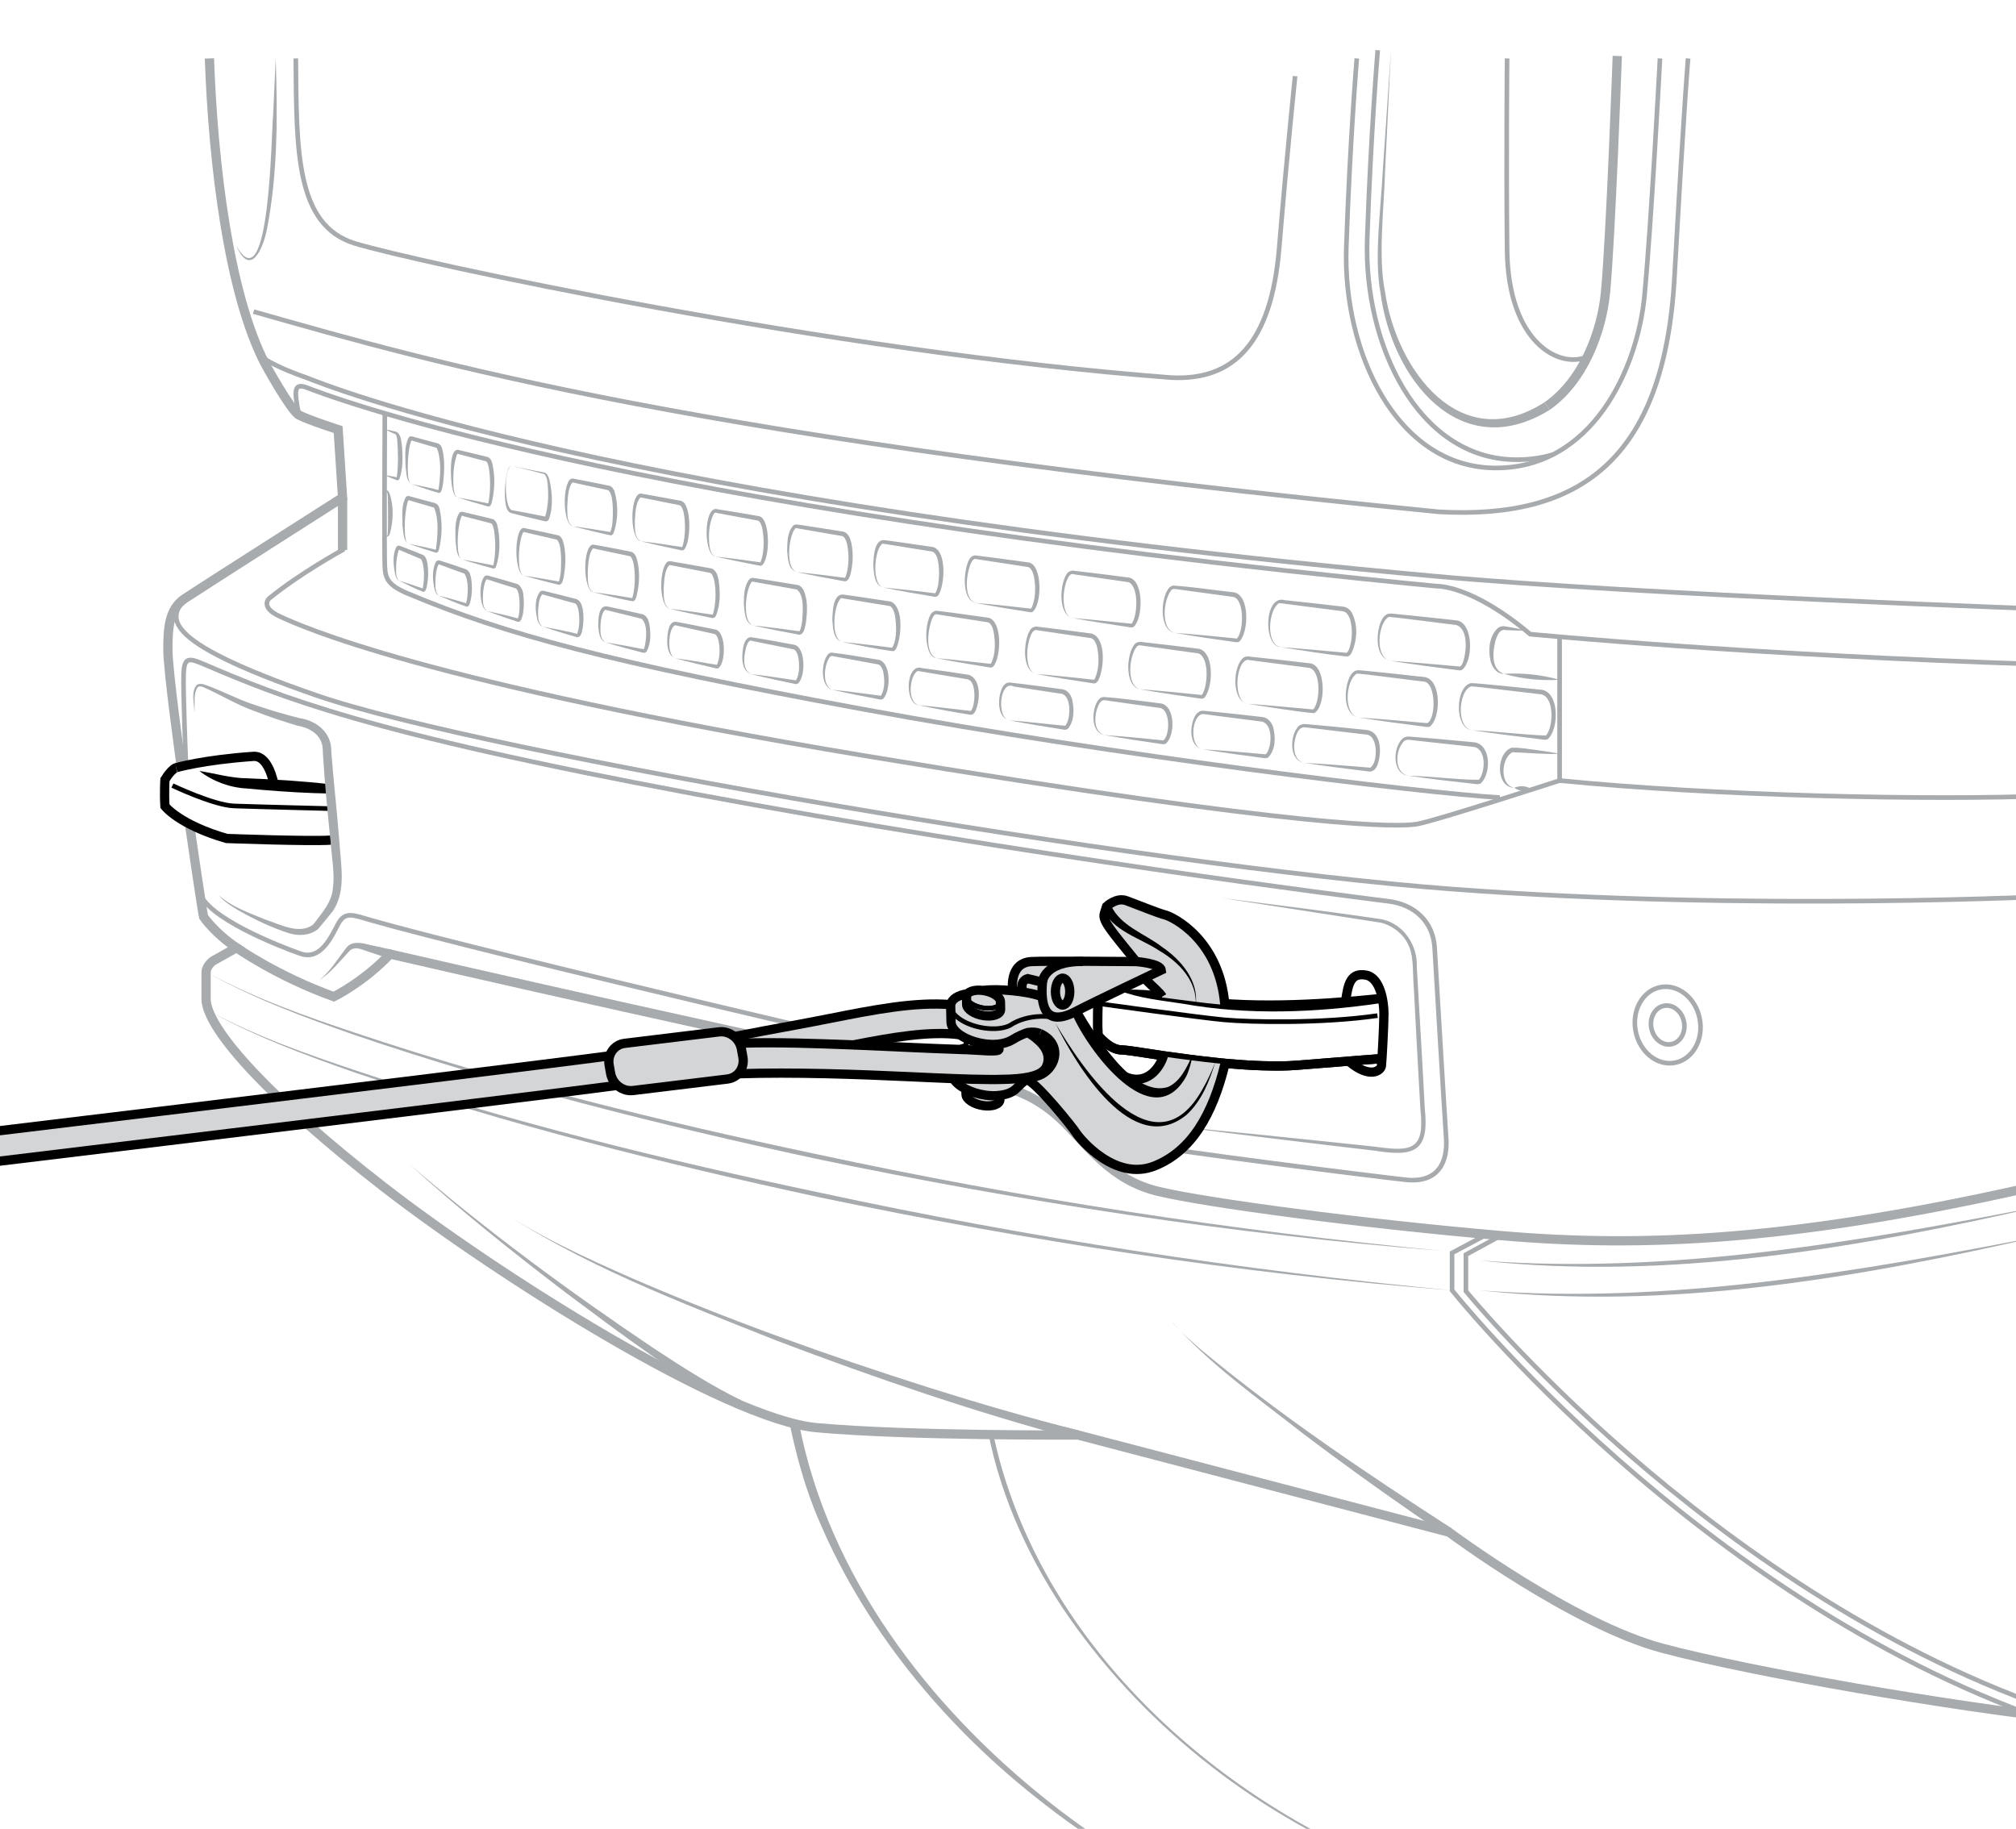 <?xml version="1.0" encoding="UTF-8"?><svg id="uuid-19368baf-7c28-48cb-82ac-ebad88586282" xmlns="http://www.w3.org/2000/svg" width="218" height="197.752" viewBox="0 0 218 197.752"><path d="m22.646,6.316c.395,11.31,2.073,25.427,6.022,33.029,0,0,2.764,5.035,3.653,5.528s4.245,1.579,4.245,1.579l.477,7.348s-15.362,9.786-17.069,10.924-1.821,3.243-1.821,5.519,1.422,12.46,1.422,12.46" style="fill:none; stroke:#a7abae; stroke-miterlimit:10;"/><path d="m20.488,89.098c.307,2.101,1.375,9.419,1.53,10.042,0,0,1.134,1.713,3.559,3.337l-2.545,1.424s-.747.534-.747,1.246v2.958c.149,3.325,7.156,10.897,19.248,20.277,12.092,9.38,36.842,25.089,46.787,25.993,9.945.904,28.253.791,28.253.791l40.119,10.51s13.335,9.945,23.054,12.544c9.719,2.599,31.417,6.329,44.075,7.685" style="fill:none; stroke:#a7abae; stroke-miterlimit:10;"/><path d="m86.389,153.851c3.157,16.451,13.961,30.599,26.894,40.863,13.121,10.472,29.304,16.544,45.858,18.865-16.611-2.16-32.894-8.092-46.164-18.47-10.785-8.313-19.845-19.246-24.94-31.958-1.157-2.962-1.98-6.021-2.633-9.132,0,0,.986-.168.986-.168h0Z" style="fill:#a7abae; stroke-width:0px;"/><path d="m107.337,154.749c4.516,21.864,22.813,38.949,42.988,47.097,6.863,2.732,14.071,4.527,21.389,5.569-7.323-1-14.546-2.755-21.435-5.453-13.776-5.376-26.032-14.773-34.553-26.892-4.239-6.065-7.449-12.927-8.882-20.238l.493-.084h0Z" style="fill:#a7abae; stroke-width:0px;"/><path d="m25.577,102.476s4.348,3.072,10.518,5.294c0,0,3.209-1.563,6.088-4.607,0,0,45.579,10.531,67.217,14.645,0,0,2.715.658,5.512,3.373,2.797,2.715,5.183,6.417,10.366,7.651s21.72,3.455,37.023,4.772,31.843.658,58.91-5.595" style="fill:none; stroke:#a7abae; stroke-miterlimit:10;"/><path d="m162.302,133.604l-3.785,2.057v3.949s25.998,32.004,62.694,45.004" style="fill:none; stroke:#a7abae; stroke-miterlimit:10; stroke-width:.5px;"/><path d="m160.539,133.604l-3.519,1.872v4.049s26.294,33.05,63.918,46.378" style="fill:none; stroke:#a7abae; stroke-miterlimit:10; stroke-width:.5px;"/><path d="m22.556,109.282c5.077,2.746,10.541,4.67,16,6.497,16.398,5.493,33.228,9.623,50.139,13.192,22.544,4.857,45.369,8.369,68.326,10.555-23.005-1.801-45.847-5.344-68.43-10.067-16.908-3.657-33.732-7.862-50.114-13.45-5.437-1.905-10.882-3.909-15.921-6.726h0Z" style="fill:#a7abae; stroke-width:0px;"/><path d="m22.556,105.239c5.04,2.725,10.463,4.635,15.881,6.447,16.276,5.452,32.981,9.551,49.766,13.093,22.376,4.822,45.032,8.307,67.817,10.478-22.834-1.786-45.507-5.303-67.921-9.99-16.782-3.631-33.481-7.804-49.742-13.351-5.396-1.891-10.8-3.88-15.802-6.677h0Z" style="fill:#a7abae; stroke-width:0px;"/><path d="m160.004,139.525c20.491,1.563,40.892-2.01,60.935-5.921-19.899,4.574-40.48,8.158-60.935,5.921h0Z" style="fill:#a7abae; stroke-width:0px;"/><path d="m160.004,136.295c20.491,1.563,40.892-2.01,60.935-5.921-19.899,4.574-40.48,8.157-60.935,5.921h0Z" style="fill:#a7abae; stroke-width:0px;"/><path d="m19.974,64.726c-1.411,1.877-3.622,4.299,14.3,10.485,17.922,6.186,90.105,18.468,122.746,20.925,32.642,2.456,65.848.728,65.848.728" style="fill:none; stroke:#a7abae; stroke-miterlimit:10; stroke-width:.5px;"/><path d="m32.321,44.874c-.503-2.596-.594-3.506.862-2.96s31.842,12.737,122.182,21.471c0,0,3.73-.182,10.098,5.186,0,0,23.433,2.274,55.749,3.275" style="fill:none; stroke:#a7abae; stroke-miterlimit:10; stroke-width:.5px;"/><path d="m222.869,65.918s-45.492-1.599-67.505-3.596c-90.39-8.202-120.726-20.925-122.182-21.471-1.744-.604-3.965-1.516-4.904-2.292" style="fill:none; stroke:#a7abae; stroke-miterlimit:10; stroke-width:.5px;"/><path d="m37.043,53.802v5.67s-4.589,2.502-7.955,5.254c0,0-1.001.933,1.183,1.933,2.183,1.001,15.284,7.096,63.502,15.102,48.218,8.006,57.588,7.668,59.499,7.337s15.375-4.698,15.375-4.698v-15.543" style="fill:none; stroke:#a7abae; stroke-miterlimit:10; stroke-width:.5px;"/><line x1="37.043" y1="53.802" x2="37.043" y2="59.472" style="fill:none; stroke:#a7abae; stroke-miterlimit:10;"/><path d="m168.647,84.4c16.467,1.638,39.939,2.183,53.221,1.638" style="fill:none; stroke:#a7abae; stroke-miterlimit:10; stroke-width:.5px;"/><path d="m20.107,82.585s-.333-7.981-.249-9.769c.083-1.788.58-1.681,2.245-.971,8.239,3.511,17.301,7.335,52.885,13.986,35.584,6.651,72.331,11.274,75.158,11.623s4.822,2.212,4.988,5.022,1.081,18.274,1.247,20.602c.166,2.328-.665,4.905-4.406,4.489s-24.985-3.076-28.58-3.824-6.172-5.903-13.322-7.399c-7.15-1.496-58.031-13.424-70.004-16.855-1.932-.563-2.771-.969-3.519.445s-1.885,3.94-4.046,3.191-10.526-4.016-10.945-6.809" style="fill:none; stroke:#a7abae; stroke-miterlimit:10; stroke-width:.5px;"/><path d="m42.05,103.645l-2.221-.744c-.689-.206-1.333-.61-1.968-.145-1.024,1.068-2.04,2.399-3.327,3.224,1.267-1.024,2.004-2.36,3.013-3.613.661-.666,1.717-.38,2.482-.188,0,0,2.288.503,2.288.503l-.267.964h0Z" style="fill:#a7abae; stroke-width:0px;"/><path d="m31.987,6.316c.074,10.035,0,18.03,6.371,19.998,6.371,1.968,51.178,11.684,88.241,14.513,6.684.369,10.866-3.567,11.727-14.021.861-10.454,1.722-18.572,1.722-18.572" style="fill:none; stroke:#a7abae; stroke-miterlimit:10; stroke-width:.5px;"/><path d="m27.42,33.694c19.892,5.658,47.258,13.652,128.126,21.647,15.19.861,24.414-5.535,25.521-25.336,1.107-19.802,1.476-23.688,1.476-23.688" style="fill:none; stroke:#a7abae; stroke-miterlimit:10; stroke-width:.5px;"/><path d="m41.611,44.697s-.07,15.232,0,16.576c.07,1.344.4,2.034,2.559,2.937,10.514,4.399,21.572,7.391,49.089,12.463,27.518,5.071,60.606,9.08,68.919,9.569" style="fill:none; stroke:#a7abae; stroke-miterlimit:10; stroke-width:.5px;"/><ellipse cx="180.335" cy="110.831" rx="3.528" ry="4.158" transform="translate(-17.78 36.301) rotate(-10.958)" style="fill:none; stroke:#a7abae; stroke-miterlimit:10; stroke-width:.5px;"/><ellipse cx="180.335" cy="110.831" rx="1.795" ry="2.115" transform="translate(-17.78 36.301) rotate(-10.958)" style="fill:none; stroke:#a7abae; stroke-miterlimit:10; stroke-width:.5px;"/><path d="m179.502,6.316s-.908,17.482-1.666,25.583c-.757,8.101-5.754,18.852-16.278,18.701-10.524-.151-16.354-12.492-15.975-23.849.379-11.357,1.136-20.435,1.136-20.435" style="fill:none; stroke:#a7abae; stroke-miterlimit:10; stroke-width:.5px;"/><path d="m167.58,44.32c-9.765,6.023-17.108-3.463-18.298-12.646-.721-3.819.056-9.274.241-13.146,0,0,.89-13.104.89-13.104l-.64,13.117c-.105,3.854-.779,9.297.003,13.052,1.251,8.483,8.165,17.741,17.234,11.907-0,0,.572.821.572.821h0Z" style="fill:#a7abae; stroke-width:0px;"/><path d="m174.884,6.053s-.69,19.331-1.264,25.48c-.404,4.324-2.399,9.642-6.325,12.377" style="fill:none; stroke:#a7abae; stroke-miterlimit:10;"/><path d="m148.982,5.424s-.76,9.08-1.14,20.44c-.38,11.35,5.45,23.69,15.98,23.84,1.47.02,2.84-.17,4.1-.55" style="fill:none; stroke:#a7abae; stroke-miterlimit:10; stroke-width:.5px;"/><path d="m171.659,38.559c-2.981,1.379-8.585-1.475-8.689-11.542s0-20.7,0-20.7" style="fill:none; stroke:#a7abae; stroke-miterlimit:10; stroke-width:.5px;"/><path d="m25.543,26.56c3.656,6.482,3.798-12.453,3.99-14.116,0,0,.281-6.128.281-6.128.201,6.127.232,12.335-.929,18.383-.382,2.046-1.759,5.447-3.342,1.861h0Z" style="fill:#a7abae; stroke-width:0px;"/><path d="m116.448,155.649c-10.99-2.945-21.758-6.623-32.387-10.657-10.514-4.191-21.3-8.226-30.71-14.618,4.683,3.225,9.88,5.587,15.064,7.873,10.416,4.504,21.122,8.323,31.932,11.762,5.409,1.705,10.854,3.299,16.35,4.671l-.249.969h0Z" style="fill:#a7abae; stroke-width:0px;"/><path d="m156.418,166.093c-5.24-3.543-10.389-7.212-15.435-11.019-4.95-3.888-10.213-7.556-14.383-12.305,1.005,1.221,2.212,2.25,3.401,3.283,8.502,7.043,17.705,13.217,26.965,19.204,0,0-.547.837-.547.837h0Z" style="fill:#a7abae; stroke-width:0px;"/><path d="m79.714,152.316c-6.568-3.517-12.435-7.998-18.379-12.421-5.865-4.473-11.648-9.071-17.096-14.047,8.363,7.226,17.298,13.788,26.464,19.952,3.071,2.016,6.185,4.017,9.443,5.614l-.432.902h0Z" style="fill:#a7abae; stroke-width:0px;"/><path d="m159.209,78.965c2.651.122,5.337.466,7.963.571.802-.893.942-4.116-.492-4.453-.423-.033-7.427-.903-7.596-.871-1.387.476-1.649,4.527.126,4.753-1.953-.156-1.875-4.643-.175-5.1.237-.062,7.252.687,7.737.727,1.89.384,1.774,4.239.64,5.297-.132.114-.385.117-.546.083-2.553-.308-5.112-.634-7.655-1.006h0Z" style="fill:#a7abae; stroke-width:0px;"/><path d="m146.913,77.588c2.476.164,4.95.376,7.418.604.955-.409.967-4.342-.334-4.486-.361-.019-7.181-.942-7.286-.86-1.19.707-1.494,4.429.202,4.742-1.743-.357-1.568-3.135-.965-4.397.139-.256.316-.524.64-.672.387-.102.617-.01.901-.002,2.206.214,4.365.451,6.605.7,1.805.349,1.721,4.472.513,5.349-.082.052-.267.057-.307.043-2.464-.313-4.933-.643-7.386-1.02h0Z" style="fill:#a7abae; stroke-width:0px;"/><path d="m134.913,76.104c2.357.163,4.755.393,7.081.609.765-.761.889-4.151-.385-4.491,0,0-6.307-.821-6.307-.821l-.395-.056c-1.329.212-1.593,4.59.006,4.759-1.762-.302-1.624-4.074-.455-4.985.125-.11.32-.132.489-.14,2.265.225,4.468.485,6.766.754,1.692.265,1.68,4.712.388,5.383-2.407-.229-4.794-.656-7.188-1.012h0Z" style="fill:#a7abae; stroke-width:0px;"/><path d="m123.269,74.53c2.175.156,4.339.377,6.503.599.099-.004.149.048.208-.019.637-.885.812-4.032-.403-4.462-0,0-6.067-.836-6.067-.836-.297-.054-.4-.05-.568.09-.821.966-1.208,4.165.326,4.629-1.692-.359-1.473-3.819-.572-4.879.201-.252.655-.277.858-.222,2.05.225,4.044.47,6.133.731,1.657.459,1.477,4.2.564,5.265-.103.12-.372.147-.515.102-2.16-.31-4.32-.622-6.469-.997h0Z" style="fill:#a7abae; stroke-width:0px;"/><path d="m112.038,72.88c2.092.163,4.172.39,6.252.618-.002.007.046-.024.101-.11.476-1.032.476-2.349.237-3.447-.111-.437-.337-.878-.67-.944l-5.827-.854c-.367-.129-.613.388-.766.809-.282.905-.381,1.92-.176,2.855.11.451.342.96.849,1.073-1.598-.405-1.354-3.633-.65-4.745.117-.251.54-.447.79-.373,1.972.231,3.884.481,5.899.751,1.591.546,1.31,3.908.662,5.105-.079.108-.222.297-.485.279-2.076-.317-4.152-.634-6.216-1.016h0Z" style="fill:#a7abae; stroke-width:0px;"/><path d="m101.28,71.17c1.948.155,3.955.416,5.857.613.562-1.036.503-2.443.286-3.577-.102-.419-.313-.858-.615-.92l-5.57-.867c-.101-.023-.263.133-.362.32-.518,1.026-.956,3.93.404,4.432-.506-.052-.79-.575-.918-1.017-.269-.935-.254-1.926-.042-2.874.163-.497.246-1.145.928-1.244,1.936.23,3.738.493,5.687.768,1.487.44,1.323,4.377.442,5.301-.063.059-.244.097-.306.075-1.935-.314-3.868-.631-5.79-1.008h0Z" style="fill:#a7abae; stroke-width:0px;"/><path d="m91.054,69.415c1.814.169,3.616.391,5.417.622.555-.88.48-2.558.28-3.609-.093-.402-.29-.837-.558-.898l-5.237-.855c-.811.651-1.169,4.366.099,4.74-.964-.249-.98-1.558-1.051-2.373.032-.8.041-2.92,1.232-2.746.607.072,1.745.256,2.363.342,0,0,2.732.412,2.732.412,1.439.596,1.14,3.965.561,5.118-.064.1-.174.224-.313.249-1.852-.245-3.688-.643-5.523-1.002h0Z" style="fill:#a7abae; stroke-width:0px;"/><path d="m81.419,67.63c1.482.15,3.53.419,5.024.627.162-.22.244-.723.299-1.116.062-.987.262-2.768-.576-3.397-.851-.146-3.001-.542-3.824-.683,0,0-.644-.115-.644-.115l-.313-.06c-.019-.009-.064.003-.121.065-.632.805-1.036,4.224.154,4.679-.905-.272-.899-1.518-.982-2.298.02-.922-.003-1.822.546-2.643.081-.1.243-.224.447-.202.205.017.766.117.977.147.822.122,3.058.499,3.908.633.316.1.485.358.596.572.456,1.063.385,2.242.26,3.36-.088.356-.149,1.443-.772,1.43-1.632-.308-3.362-.635-4.979-.999h0Z" style="fill:#a7abae; stroke-width:0px;"/><path d="m72.433,65.831c1.519.171,3.127.407,4.64.635.325-1.006.399-2.515.165-3.671-.074-.366-.247-.794-.449-.852-1.191-.228-3.22-.627-4.391-.851-.572.583-.559,1.672-.632,2.514.024.733-.098,1.84.668,2.224-1.241-.325-1.149-4.353-.275-5.074.246-.177.786.037,1.058.054,1.241.224,2.462.414,3.735.66.541.234.634.755.754,1.227.187,1.3.21,2.564-.263,3.84-.063.085-.117.291-.413.292-1.505-.307-3.107-.636-4.596-.998h0Z" style="fill:#a7abae; stroke-width:0px;"/><path d="m64.154,64.032c1.354.172,2.937.422,4.218.638.314-1.042.354-2.526.142-3.701-.066-.348-.228-.773-.398-.827-1.049-.217-2.962-.633-3.993-.844-.491.606-.516,1.75-.567,2.583.031.691-.098,1.763.599,2.151-1.117-.203-1.173-4.91-.06-5.152,1.443.235,2.738.504,4.201.795.306.131.419.381.51.58.439,1.388.363,2.871.009,4.281-.083.19-.114.407-.378.485-1.414-.247-2.89-.645-4.282-.989h0Z" style="fill:#a7abae; stroke-width:0px;"/><path d="m56.643,62.248c1.241.177,2.63.425,3.832.644-.039-.001-.055.016-.054.011.287-.786.257-1.794.252-2.649-.035-.551-.075-1.578-.463-1.899-.883-.201-2.688-.633-3.554-.829-.075-.016-.039-.006-.026-.012-.081.07-.172.277-.224.455-.288,1.051-.36,2.229-.239,3.325.07.347.114.791.476.954-1.036-.302-1.051-4.669-.154-5.134.214-.066.351.034.53.052,1.137.25,2.21.451,3.388.73.298.15.383.39.466.581.388,1.326.31,2.729.052,4.077-.07.19-.104.635-.46.683-1.238-.283-2.591-.641-3.821-.989h0Z" style="fill:#a7abae; stroke-width:0px;"/><path d="m49.958,60.496c1.115.184,2.315.42,3.423.65-.132.054-.01-.032-.014-.101.237-1.186.234-2.471.061-3.669-.046-.313-.19-.73-.3-.777-.689-.173-2.422-.636-3.09-.804-.07-.202-.243.287-.31.587-.221,1.026-.287,2.13-.185,3.183.064.331.083.756.415.931-.651-.352-.595-1.347-.702-1.994.01-1.006-.152-2.183.435-3.069.08-.098.301-.117.441-.061,0,0,1.053.25,1.053.25.726.179,1.351.306,2.16.527.288.171.343.396.419.58.341,1.487.355,3.13-.14,4.582-.044.044-.049.141-.243.167-.143-.019-.191-.047-.29-.07-1.018-.278-2.135-.595-3.134-.912h0Z" style="fill:#a7abae; stroke-width:0px;"/><path d="m44.157,58.791c.983.191,2.055.426,3.031.661-.165.047-.036-.014-.044-.089.182-1.414.341-3.191-.205-4.473-.023-.022-1.951-.562-1.974-.58-.223-.061-.635-.19-.855-.251.027.015.098-.016.086-.017-.101.126-.199.537-.253.836-.164.984-.221,2.013-.139,3.013.059.313.058.712.353.899-.588-.386-.518-1.276-.63-1.9.005-1.059-.182-2.201.374-3.162.079-.106.305-.118.44-.057.154.035.581.161.741.2-.016.011,2.046.541,1.957.528.379.139.406.394.483.561.341,1.47.293,3.041-.06,4.503-.07.134-.063.294-.331.298-.967-.297-2.027-.635-2.973-.972h0Z" style="fill:#a7abae; stroke-width:0px;"/><path d="m41.582,57.884l.324.013c.072-.541.044-1.697.051-2.277l-.005-1.342c-.028-.387.047-.945-.208-1.237-.181-.114-.226-.106.021-.074.264.093.354.378.43.588.383,1.34.34,2.793-.032,4.13-.068.111-.035.229-.243.34-.145-.034-.226-.091-.338-.141h0Z" style="fill:#a7abae; stroke-width:0px;"/><path d="m162.622,72.864c2.038-.126,4.053.086,6.02.64-2.042.128-4.05-.089-6.02-.64h0Z" style="fill:#a7abae; stroke-width:0px;"/><path d="m164.982,68.174c-.718.025-1.429-.005-2.139-.043-.661-.156-.942.558-1.138,1.175-.286,1.166-.502,3.058.917,3.558-.788.021-1.323-.772-1.461-1.482-.248-1.174-.114-2.599.802-3.47.191-.135.411-.213.648-.204.798.12,1.584.265,2.371.465h0Z" style="fill:#a7abae; stroke-width:0px;"/><path d="m150.361,71.461c2.482.164,4.963.376,7.437.603.137.047.262-.145.37-.378.418-1.089.663-3.654-.696-4.107-.366-.022-7.197-.934-7.309-.864-1.203.702-1.506,4.435.198,4.746-1.749-.355-1.575-3.143-.964-4.406.137-.258.324-.521.648-.669.392-.093.614-.004.902.005,2.212.213,4.377.451,6.622.699,1.809.337,1.735,4.507.5,5.356-.089.054-.262.046-.303.035-2.47-.313-4.946-.642-7.405-1.019h0Z" style="fill:#a7abae; stroke-width:0px;"/><path d="m138.472,69.98c2.37.161,4.782.393,7.136.607.072-.003.24-.259.308-.479.31-.943.353-2.063.104-3.025-.131-.472-.396-.922-.797-.985l-6.341-.819c-.171-.007-.524-.124-.669.004-1.036.802-1.365,4.339.258,4.696-1.927-.146-1.755-5.728.452-5.083,2.139.218,4.228.459,6.402.712.332.06.617.289.792.54.775,1.346.666,3.142.004,4.511-.088.123-.193.287-.441.337-2.431-.261-4.796-.651-7.209-1.018h0Z" style="fill:#a7abae; stroke-width:0px;"/><path d="m127.002,68.432c2.257.159,4.503.389,6.749.614.735-.748.851-4.146-.358-4.497,0,0-6.118-.833-6.118-.833-.297-.047-.427-.066-.59.066-.852.959-1.239,4.191.316,4.649-1.715-.352-1.496-3.855-.554-4.907.132-.093.258-.205.451-.208,2.209.157,4.354.493,6.604.745,1.661.407,1.518,4.309.534,5.296-.116.109-.352.105-.512.068-2.178-.309-4.356-.619-6.523-.994h0Z" style="fill:#a7abae; stroke-width:0px;"/><path d="m115.99,66.832c2.128.15,4.291.417,6.386.607.645-.843.797-4.06-.355-4.49-0,0-5.895-.849-5.895-.849-.41-.169-.642.352-.813.772-.299.909-.399,1.939-.191,2.882.112.457.354.966.868,1.077-1.623-.389-1.389-3.69-.628-4.784.128-.252.577-.405.81-.329,1.994.229,3.93.478,5.966.745,1.58.397,1.464,4.462.439,5.331-.076.059-.27.062-.298.048-2.1-.315-4.2-.63-6.288-1.01h0Z" style="fill:#a7abae; stroke-width:0px;"/><path d="m105.48,65.192c1.919.158,3.828.371,5.736.591.324.037.249.07.384-.152.404-1.047.419-2.306.182-3.395-.105-.425-.322-.865-.635-.928l-5.676-.867c-.122-.033-.27.092-.388.278-.563,1.018-.997,3.986.396,4.473-1.536-.377-1.276-3.548-.697-4.652.118-.21.351-.518.738-.48,1.923.235,3.784.49,5.749.764,1.49.332,1.41,4.649.359,5.353-.07.038-.19.032-.272.016-1.964-.311-3.926-.626-5.878-1.001h0Z" style="fill:#a7abae; stroke-width:0px;"/><path d="m95.513,63.528c1.847.165,3.683.384,5.517.612.175.014.046.031.132-.031.348-.664.366-1.49.383-2.234-.028-.696-.058-1.937-.727-2.231,0,0-5.382-.863-5.382-.863-.896.561-1.214,4.428.076,4.747-.989-.239-1.016-1.575-1.08-2.405.033-.832.074-2.96,1.33-2.704.619.071,1.778.253,2.407.337,0,0,2.781.406,2.781.406,1.459.524,1.211,4.127.524,5.198-.094.146-.353.216-.482.161-1.831-.307-3.66-.623-5.479-.992h0Z" style="fill:#a7abae; stroke-width:0px;"/><path d="m86.132,61.852c1.308.131,3.934.446,5.234.626-.027.024.054-.06.082-.143.371-1.095.377-2.356.157-3.482-.088-.393-.279-.826-.53-.887-.87-.143-3.072-.535-3.914-.673,0,0-.658-.113-.658-.113l-.329-.062c-.133-.021-.087-.025-.168.018-.719.748-1.107,4.284.127,4.716-.935-.26-.939-1.538-1.017-2.336.042-.944-.018-1.885.656-2.685.089-.114.379-.142.461-.11.204.018.779.117.991.145.84.119,3.126.49,3.994.622.573.2.727.767.853,1.26.214,1.139.171,2.305-.125,3.422-.127.279-.116.521-.489.68-.217.019-.213-.022-.395-.043-1.613-.292-3.33-.608-4.929-.956h0Z" style="fill:#a7abae; stroke-width:0px;"/><path d="m77.377,60.179c1.559.166,3.211.395,4.765.617.174.007.027.044.103-.016.402-1.027.406-2.487.191-3.623-.08-.377-.259-.806-.48-.866-1.161-.211-3.236-.602-4.377-.809-.281-.049-.248-.096-.378.057-.56.997-.621,2.465-.46,3.631.083.39.204.874.636,1.008-1.287-.147-1.304-5.152.028-5.144,1.571.253,3.111.499,4.706.782,1.235.327,1.177,4.824.218,5.354-.176.026-.156-.009-.229-.012l-.316-.062c-1.438-.28-2.984-.588-4.407-.919h0Z" style="fill:#a7abae; stroke-width:0px;"/><path d="m69.292,58.522c1.388.164,2.875.384,4.258.6.294.03.163.106.276-.112.295-1.09.319-2.399.111-3.534-.071-.36-.24-.786-.431-.843-1.143-.226-3.126-.627-4.25-.85-.551.626-.538,1.687-.608,2.54.028.722-.101,1.807.643,2.198-1.19-.238-1.188-4.731-.129-5.14.07-.018.162-.009.234.003,1.429.262,2.82.491,4.278.778,1.161.384,1.063,4.688.23,5.334-.239.053-.224-.009-.399-.029-1.376-.289-2.855-.607-4.214-.946h0Z" style="fill:#a7abae; stroke-width:0px;"/><path d="m61.917,56.896c1.327.174,2.747.406,4.068.633.303-.624.289-1.776.285-2.571-.036-.573-.073-1.634-.503-1.953-.983-.212-2.965-.645-3.874-.844-.492.649-.5,1.759-.554,2.606.032.683-.1,1.736.578,2.129-1.101-.279-1.102-4.623-.167-5.129.293-.063.433.044.688.072,0,0,1.155.227,1.155.227.79.161,1.496.282,2.356.474.304.136.409.384.498.58.422,1.46.404,3.088-.099,4.532-.055.098-.151.24-.318.236-1.332-.284-2.787-.641-4.113-.993h0Z" style="fill:#a7abae; stroke-width:0px;"/><path d="m55.295,50.37c-.824.237-.774,4.52.048,4.791.863.144,2.706.51,3.581.693,0,0,.137.032.137.032-.125-.015-.145.069-.128.032.404-1.247.41-2.71.233-4.001-.089-.36-.176-.698-.59-.721-.688-.204-2.561-.647-3.28-.826h0Zm0,0c.895.206,2.721.555,3.602.732.308.123.417.476.511.751.315,1.417.438,2.966-.071,4.344-.053.107-.249.24-.488.15-.884-.212-2.716-.633-3.572-.875-.351-.089-.488-.483-.56-.773-.226-1.139-.121-2.272.073-3.394.096-.304.13-.873.506-.936h0Z" style="fill:#a7abae; stroke-width:0px;"/><path d="m49.467,53.789c1.07.181,2.229.41,3.292.637.022.017.151.005.022.029-.031.024.033-.07.042-.141.221-1.184.223-2.456.05-3.649-.044-.311-.187-.726-.293-.774l-2.022-.535-1.04-.275c-.011-.007-.141-.032-.071-.021.038-.006.044-.021.031-.005-.024.024-.062.094-.091.164-.384,1.146-.418,2.435-.325,3.642.063.329.079.75.406.928-.364-.134-.443-.576-.536-.904-.187-.681-.488-4.533.682-4.225.754.184,1.861.448,2.612.63.226.067.318.056.577.154.286.174.338.396.412.58.347,1.435.301,2.967-.059,4.396-.046.096-.038.185-.211.323-.216.06-.174-.002-.239.001-1.055-.292-2.203-.621-3.238-.955h0Z" style="fill:#a7abae; stroke-width:0px;"/><path d="m44.476,52.336c.846.178,2.41.483,2.929.656.234-1.342.35-3.346-.176-4.558-.011-.013-1.944-.568-1.964-.581-.213-.058-.623-.189-.834-.246.065.014.095-.033.084-.016-.106.143-.196.545-.251.845-.161.981-.218,2.006-.137,3.003.058.312.056.709.349.897-.583-.387-.513-1.272-.625-1.895.001-1.089-.175-2.122.35-3.146.145-.21.477-.073.69-.015,0,0,.492.134.492.134-.015.012,2.038.543,1.949.531.38.141.402.395.48.562.309,1.208.246,2.468.108,3.694-.05.315-.088.636-.223.934-.044.042-.021.134-.232.174-1.04-.292-1.983-.625-2.989-.974h0Z" style="fill:#a7abae; stroke-width:0px;"/><path d="m41.602,46.414c.406.07.898.18,1.243.27.576.3.533,1.111.635,1.654.061,1.166.118,2.332-.293,3.458-.025.022-.05.149-.248.139-.455-.166-.908-.355-1.346-.561.476.065.944.15,1.41.257-.127-.009-.106.051-.104.013.185-1.308.158-2.742.055-4.07-.015-.238-.108-.568-.174-.611-.4-.161-.79-.353-1.178-.55h0Z" style="fill:#a7abae; stroke-width:0px;"/><path d="m163.742,85.184c-2.024-.051-1.994-3.698-.306-4.328.932-.052,1.746.143,2.651.235.854.117,1.708.242,2.555.423-1.678.069-3.423-.123-5.082-.174-1.219.583-1.451,3.526.182,3.844h0Z" style="fill:#a7abae; stroke-width:0px;"/><path d="m165.672,85.364c-.674.278-1.32.221-1.93-.18.663-.282,1.33-.217,1.93.18h0Z" style="fill:#a7abae; stroke-width:0px;"/><path d="m152.297,83.882c2.364.04,5.486.455,7.616.434.71-.808.839-3.273-.511-3.55-0,0-6.184-.671-6.184-.671-.37-.009-1.09-.259-1.384.044-.947.9-1.151,3.414.464,3.743-1.753-.191-1.709-2.978-.665-3.986.191-.21.59-.285.842-.243,2.345.176,4.644.387,7.01.62,1.78.33,1.739,3.361.682,4.393-.101.123-.428.148-.506.123-2.455-.274-4.917-.556-7.362-.908h0Z" style="fill:#a7abae; stroke-width:0px;"/><path d="m141.058,82.49c2.373.123,4.742.317,7.106.517.855-.482.88-3.416-.361-3.57-.363-.046-6.592-.77-6.686-.796-.735-.06-.979.849-1.11,1.454-.174.886-.03,2.203,1.051,2.396-1.668-.221-1.601-2.851-.71-3.885.164-.229.529-.341.803-.313,2.256.188,4.463.408,6.74.653,1.254.259,1.413,1.732,1.303,2.756-.093.581-.254,1.685-1.062,1.731-2.36-.286-4.726-.579-7.075-.942h0Z" style="fill:#a7abae; stroke-width:0px;"/><path d="m130.086,81.021c2.159.124,4.313.324,6.464.516.16-.004.291.074.369-.02.632-.765.753-3.192-.447-3.487-.343-.046-6.327-.804-6.41-.827-1.271.184-1.463,3.658.025,3.818-1.593-.256-1.485-2.719-.749-3.778.17-.202.424-.406.756-.389l.721.064c1.922.188,3.803.39,5.753.621.608.104.996.669,1.126,1.157.236,1.058.258,2.303-.515,3.163-.158.169-.507.122-.662.094-2.144-.29-4.296-.574-6.429-.932h0Z" style="fill:#a7abae; stroke-width:0px;"/><path d="m119.439,79.485c2.128.141,4.249.358,6.367.57.706-.566.765-3.264-.342-3.499,0,0-5.456-.76-5.456-.76-.433-.049-.809-.237-1.08.208-.591.942-.863,3.083.511,3.481-1.505-.282-1.391-2.608-.771-3.66.128-.206.344-.439.664-.461,2.103.149,4.11.451,6.235.703,1.557.33,1.505,3.519.489,4.348-.137.069-.317.068-.46.037-2.054-.302-4.115-.598-6.157-.967h0Z" style="fill:#a7abae; stroke-width:0px;"/><path d="m109.172,77.894c2.006.137,4.029.408,6.012.585.602-.64.701-3.157-.348-3.452,0,0-5.213-.793-5.213-.793-1.535-.791-1.9,3.498-.451,3.66-1.407-.282-1.299-2.521-.789-3.539.108-.209.28-.427.561-.53.344-.061.486.02.728.028,1.764.211,3.48.432,5.276.688.579.13.885.679 1,1.121.216,1.028.236,2.219-.425,3.094-.099.11-.304.182-.466.143-1.964-.314-3.934-.623-5.885-1.005h0Z" style="fill:#a7abae; stroke-width:0px;"/><path d="m99.341,76.257c1.879.154,3.768.414,5.632.619.281-.278.38-1.034.394-1.496.009-.64-.044-1.72-.723-1.927,0,0-4.97-.828-4.97-.828-.122-.007-.415-.113-.511-.033-.832.61-1.057,3.335.178,3.665-1.55-.136-1.434-4.603.387-4.013,1.685.223,3.319.455,5.038.725,1.42.48,1.224,3.023.633,4.066-.081.101-.183.245-.418.259-1.897-.294-3.76-.649-5.639-1.036h0Z" style="fill:#a7abae; stroke-width:0px;"/><path d="m90.003,74.585c1.743.163,3.567.438,5.25.647.46-.713.421-1.846.236-2.664-.094-.354-.286-.67-.545-.726l-4.726-.866c-.181-.029-.284-.09-.431.011-.677.756-.96,3.17.216,3.598-1.341-.327-1.224-3.018-.443-3.865.111-.08.227-.158.391-.154,1.724.202,3.369.506,5.126.794,1.323.387,1.233,3.466.398,4.225-.135.074-.298.066-.43.029-1.685-.322-3.37-.644-5.042-1.03h0Z" style="fill:#a7abae; stroke-width:0px;"/><path d="m81.214,72.889c1.599.176,3.368.457,4.862.678.426-.753.388-1.825.209-2.656-.086-.338-.262-.649-.493-.704l-4.482-.906c-.281-.149-.444.207-.583.535-.257.906-.558,2.553.486,3.052-1.155-.359-1.026-2.201-.786-3.152.105-.356.332-.862.799-.834,1.581.245,3.093.521,4.71.827,1.231.366,1.17,3.562.319,4.205-.096.038-.239.045-.258.029-1.599-.336-3.199-.673-4.783-1.074h0Z" style="fill:#a7abae; stroke-width:0px;"/><path d="m73.03,71.179c1.45.189,2.885.431,4.319.681.268.032.101.077.225-.08.289-.784.294-1.731.115-2.542-.078-.318-.241-.635-.439-.686l-4.24-.944c-.747.235-.956,3.321.021,3.571-1.069-.383-.942-2.102-.769-3.02.123-.399.241-.954.821-.928,1.449.264,2.831.543,4.325.848,1.133.354,1.092,3.643.254,4.183-.059.033-.177.028-.24.008-1.47-.341-2.938-.687-4.391-1.091h0Z" style="fill:#a7abae; stroke-width:0px;"/><path d="m65.507,69.466c1.391.209,2.765.475,4.139.744-.015-.01-.037.004-.041-0-.021.012-.002-.001.009-.023.027-.041.056-.112.078-.183.207-.854.388-2.509-.331-3.104-0,0-3.911-.962-3.911-.962-.379.249-.493,1.21-.519,1.708-.012.616-.062,1.496.577,1.821-.714-.23-.765-1.188-.822-1.823.016-.66.005-2.281,1.019-2.062.457.084,1.31.289,1.773.386,0,0,2.059.465,2.059.465.494.233.584.68.679,1.022.157.985.201,2.071-.28,2.971-.054.085-.208.196-.349.168-1.367-.35-2.731-.713-4.079-1.127h0Z" style="fill:#a7abae; stroke-width:0px;"/><path d="m58.702,67.76c1.156.215,2.747.515,3.708.778.293-.767.285-1.821.122-2.645-.061-.285-.203-.593-.344-.64-.868-.237-2.418-.672-3.272-.906,0,0-.235-.071-.235-.071-.053.003-.005-.018-.054.013-.338.376-.405,1.187-.438,1.724-0.0.586-.067,1.407.513,1.747-.337-.086-.5-.451-.596-.757-.219-.986-.346-2.117.276-3.011.07-.095.299-.137.395-.106,1.215.295,2.37.58,3.607.908.467.257.522.67.614.996.132.681.117,1.354.026,2.034-.08.335-.103,1.032-.595,1.085-1.2-.333-2.526-.741-3.727-1.149h0Z" style="fill:#a7abae; stroke-width:0px;"/><path d="m52.672,66.072c1.049.221,2.474.551,3.35.805-.019.001-.036.014-.036.014.198-.5.206-1.175.194-1.773-.024-.445-.067-1.248-.391-1.493-.865-.263-2.315-.718-3.159-.998-.274.334-.388,1.177-.408,1.774.01.557-.071,1.318.45,1.672-.892-.318-.952-3.334-.174-3.827.131-.037.246-.02.355.015,1.068.3,2.064.57,3.155.915.684.526.576,1.227.643,1.931-.02.643-.017,1.256-.304,1.918-.048.083-.127.19-.248.214-.144.022-.243-.058-.358-.083-1.006-.334-2.085-.701-3.069-1.084h0Z" style="fill:#a7abae; stroke-width:0px;"/><path d="m47.471,64.412c.969.235,2.091.557,3.0.833-.082.011-.076.029-.071.017.222-.855.322-2.515-.185-3.242-.741-.258-2.076-.745-2.8-1.014.122-.048-.031.033-.058.158-.194.491-.253,1.088-.272,1.651.012.526-.078,1.239.385,1.597-.294-.104-.401-.443-.483-.714-.208-.948-.288-1.986.124-2.913.165-.315.559-.147.823-.053.858.281,1.635.526,2.524.853.401.299.407.638.488.936.138.911.121,1.795-.129,2.7-.076.164-.094.356-.359.382-.998-.339-2.023-.776-2.989-1.19h0Z" style="fill:#a7abae; stroke-width:0px;"/><path d="m43.157,62.791c.829.243,1.711.539,2.525.828.043.038.209.02.018.064.183-.874.269-2.459-.173-3.229-.601-.245-1.82-.761-2.403-1.016,0,0-.04-.017-.04-.017.017.011.039.004.055.004-.17.42-.303,1.207-.302,1.843.013.5-.08,1.153.32,1.522-.267-.118-.351-.437-.427-.692-.185-.968-.317-2.039.132-2.967.052-.081.234-.169.361-.115.887.339,1.665.627,2.58,1.02.357.318.346.618.419.902.123.848.098,1.684-.078,2.527-.048.141-.088.523-.381.534-.867-.34-1.769-.794-2.607-1.209h0Z" style="fill:#a7abae; stroke-width:0px;"/><path d="m149.231,114.478s-2.07.15-8.86.7c-.36.03-.73.05-1.11.07-.87.03-1.79.02-2.74-.01-.41-.01-.83-.03-1.25-.05-.39-.02-.79-.05-1.19-.08-.53-.04-1.07-.08-1.6-.13-.36-.04-.71-.07-1.07-.11-2.01-.21-3.96-.48-5.6-.71-1.34-.2-2.48-.38-3.29-.5-.17-.02-.32-.04-.45-.06-.18-.02-.34-.04-.47-.05-.07-.01-.13-.01-.18-.01-.05-.01-.09-.01-.13-.01-1.31,0-2.56-1.58-2.56-1.58-.06-1.01,0-3.77,0-3.77v-.01" style="fill:none; stroke:#000001; stroke-miterlimit:10;"/><path d="m145.504,108.355c.253-2.126.618-3.191,2.2-2.917,1.582.274,1.948,2.952,1.948,4.169s-.213,5.166-.274,5.657-1.217,1.407-3.439-.436" style="fill:none; stroke:#000001; stroke-miterlimit:10;"/><path d="m132.056,97.094c5.815.75,11.591,1.441,17.426,2.318,2.302.519,3.818,2.795,3.724,5.106.227,3.983.666,11.38.862,15.34.509,4.615-1.094,5.261-5.356,4.571,0,0-4.36-.512-4.36-.512-5.813-.684-11.622-1.4-17.427-2.143,5.826.559,11.648,1.143,17.466,1.76l4.363.464c3.995.572,5.328.285,4.836-4.127-.171-2.779-.562-10.27-.711-13.145-.12-1.219,0-3.143-.467-4.273-.481-1.319-1.674-2.289-3.033-2.673l-17.323-2.687h0Z" style="fill:#a7abae; stroke-width:0px;"/><path d="m19.053,83.009s-.477.1-1.217,1.294c0,0-.089,1.401,0,2.869,0,0,1.512,2.002,6.673,3.492,0,0,8.964.334,11.255.178" style="fill:none; stroke:#000001; stroke-miterlimit:10;"/><path d="m19.053,83.009s2.925-.848,8.367-1.224c1.202-.083,1.909,1.538,2.241,3.159" style="fill:none; stroke:#000001; stroke-miterlimit:10;"/><path d="m21.556,83.363c1.805.292,3.449.788,5.236.797,2.966.117,5.981.3,8.928.647l-.057.998c-2.401-.041-4.8-.184-7.191-.385l-1.792-.16c-1.847-.096-3.667-.776-5.123-1.897h0Z" style="fill:#000001; stroke-width:0px;"/><path d="m18.646,84.944s4.448,2.12,6.651,2.203,10.395.287,10.395.287" style="fill:none; stroke:#000001; stroke-miterlimit:10; stroke-width:.5px;"/><path d="m21.015,77.13c.041-.917-.435-2.36.283-3.082.237-.142.49-.102.699-.062,1.958.649,3.742,1.683,5.706,2.285,1.537.532,3.106.974,4.683,1.381,1.879.275,3.491,1.595,3.437,3.598.242,3.232.625,6.503.876,9.766.145,2.426.765,5.298-.692,7.481-.544.692-1.067,1.31-1.609,1.961-.946.743-2.103.747-3.089.469-1.888-.595-3.633-1.435-5.351-2.388-.832-.494-1.701-.995-2.325-1.75,1.442,1.287,3.336,1.937,5.105,2.657,1.582.522,3.7,1.673,5.162.492.813-1.115,2.051-2.397,2.108-4.035.206-1.346-.155-3.421-.249-4.8-.336-3.262-.66-6.505-.853-9.811.073-1.687-1.244-2.566-2.748-2.825-1.578-.469-3.143-.992-4.679-1.596-1.937-.68-3.698-1.798-5.555-2.597-.18-.051-.37-.078-.497-.008-.586.663-.294,1.984-.414,2.861h0Z" style="fill:#a7abae; stroke-width:0px;"/><path d="m122.432,113.654c-.56-.07-.95-.12-1.14-.12-1.32,0-2.56-1.59-2.56-1.59-.06-1,0-3.77,0-3.77.49-1.1,0,0,0,0l6.36-3.14c.02,0-.37-.15-.73-.27.13.04.25.08.36.12.13.05.25.1.37.15.12.07.24.13.34.19.08.05.16.1.23.15.06.04.11.08.16.12.05.05.1.09.15.13.14.13.26.26.36.39.04.05.07.09.1.14.06.09.12.18.16.27.02.04.05.09.07.13.06.14.11.27.14.39.03.08.05.16.06.23.08.37.06.66.05.76.32.04.64.08.95.12.95.12,1.87.24,2.68.33.75.08,1.49.15,2.21.2.57.05,1.14.08,1.68.11.41.02.82.04,1.21.05,1.59.05,3.01.06,4.15.04,1.15-.02,3.6-.23,5.71-.43v-.01c.25-2.11.62-3.18,2.2-2.91,1.58.28,1.95,2.96,1.95,4.17,0,1.22-.21,5.17-.27,5.66s-1.22,1.41-3.44-.44l-.01-.1c-1.34.11-3.15.25-5.56.45-2.48.2-5.52.04-8.45-.25-1.08-.11-2.14-.23-3.15-.36-.36-.05-.71-.1-1.05-.14-.46-.06-.9-.13-1.33-.19-.2-.03-.41-.06-.6-.09-.2-.02-.39-.05-.58-.08-.82-.12-1.56-.23-2.16-.32-.23-.03-.43-.06-.62-.09Z" style="fill:none; stroke-width:0px;"/><path d="m149.231,114.478s-2.07.15-8.86.7c-2.33.19-5.14.05-7.89-.2-.36-.04-.71-.07-1.07-.11-2.01-.21-3.96-.48-5.6-.71-2.33-.35-4.05-.63-4.52-.63-1.31,0-2.56-1.58-2.56-1.58-.06-1.01,0-3.77,0-3.77v-.01" style="fill:none; stroke:#000001; stroke-miterlimit:10;"/><path d="m149.28,108.473c-7.065,1.03-14.297,1.321-21.344.065-2.342-.368-4.713-.573-6.975-1.456,2.429-.247,4.749.184,7.098.452,6.767,1.058,14.308.641,21.113-.055,0,0.0.108.994.108.994h0Z" style="fill:#000001; stroke-width:0px;"/><path d="m118.726,108.512s10.995,1.522,13.673,1.765,10.468.426,16.554-.457" style="fill:none; stroke:#000001; stroke-miterlimit:10; stroke-width:.5px;"/><path d="m131.411,114.954c-.89-.09-1.77-.2-2.61-.31-1.07-.13-2.08-.27-2.99-.4-.38,1.28-1.8,3.36-4.27,2.21-2.06-1.8-4-4.63-5.18-7.01.47-.25,1.34-.68,2.37-1.18v-.01c.7-.34,1.47-.71,2.24-1.08.99-.47,1.97-.94,2.76-1.32,1.06,1.07,1.67,1.53,1.95,2,1.2.16,2.48.33,3.64.47.43.06.84.11,1.22.15.64.07,1.28.13,1.9.18-.62-7.04-5.66-9.43-6.44-9.63-.77-.19-3.15-1.16-4.21-1.55-1.07-.39-2.14.63-2.14.63l-.24.78c-.24.77.83,1.94,3.44,5.18,0,0-2.9-.02-5.79-.04-2.46,0-4.9,0-5.55.04-2.26.14-2.06,2.65-2,3.16-1.24-.13-2.48-.16-3.18-.03-.77-.11-1.42.04-1.69.35h-.01c-1.01.14-1.72.57-1.81,1.18-3.93-.32-8.37.56-12.99,1.47-1.2.24-2.4.47-3.6.69-2.69.49-4.9.92-6.82,1.29h-.02c-.45-.38-1.04-.58-1.64-.51l-10.2,1.25c-.79.09-1.4.63-1.62,1.34-13.82,1.84-86.6,10.59-87.47,10.7l.97,3.17c.22-.03,72.99-8.78,87.32-10.68.46.41,1.07.64,1.71.56l10.2-1.24c.45-.05.85-.26,1.14-.56,6.02-.21,12.99.06,18.62.31,1.74.09,3.3.16,4.68.21.24.42.72.81,1.35,1.13l.01.57c.01.52.84,1.07,1.85,1.21,1.01.16,1.82-.15,1.82-.66l-.01-.44c.75-.09,1.33-.33,1.69-.66.5-.47.75-.79,1.22-1.05,1.12.39,4.89,5.07,5.33,5.75.43.68,4.22,5.28,8.48,3.59,3.96-1.58,6.28-5.48,7.64-11.1-.36-.04-.71-.07-1.07-.11Zm-33.4-1.62c-1.82-.08-3.76-.18-5.74-.26,4.25-.83,8.27-1.52,11.51-1.1.2.14.42.27.66.39h.01c.58.27,1.25.49,1.99.59.27.04.53.06.78.07h.01c.34.16.85.37.8.51.09.37-2.17.1-3.56.06-.34-.01-.69-.02-1.06-.04-1.73-.05-3.6-.14-5.4-.22Z" style="fill:#d3d5d6; stroke-width:0px;"/><path d="m109.519,107.223s-.519-3.093,1.994-3.247c1.404-.086,11.341,0,11.341,0,0,0,2.617.186,2.714.917,0,0-7.464,3.542-9.209,4.463s-4.023,1.454-3.635-3.15l-1.599-.388s-.928.22-.51,1.405" style="fill:none; stroke:#000; stroke-miterlimit:10;"/><path d="m122.854,103.976c-2.617-3.247-3.683-4.41-3.441-5.186l.242-.775s1.066-1.018,2.132-.63c1.066.388,3.441,1.357,4.217,1.551s5.864,2.617,6.446,9.742" style="fill:none; stroke:#000; stroke-miterlimit:10;"/><path d="m111.03,116.73c1.12.39,4.89,5.077,5.33,5.758.43.68,4.22,5.28,8.48,3.59,3.96-1.58,6.28-5.48,7.64-11.1" style="fill:none; stroke:#000; stroke-miterlimit:10;"/><path d="m116.807,109.133c1.646,2.789,5.707,9.539,9.46,8.415,1.374-.574,2.084-2.169,2.694-3.492-.135.782-.329,1.567-.676,2.311-3.687,6.664-10.763-2.91-12.373-6.79,0-0.0.896-.444.896-.444h0Z" style="stroke-width:0px;"/><path d="m120.145,97.913c1.004,2.219,3.646,3.037,5.495,4.469,2.062,1.395,4,3.651,3.66,6.295.149-2.633-1.826-4.634-3.936-5.878-2.117-1.411-5.113-2.115-6.198-4.684,0,0,.98-.202.98-.202h0Z" style="stroke-width:0px;"/><path d="m125.68,107.768c-.28-.47-.89-.93-1.95-2" style="fill:none; stroke:#000; stroke-miterlimit:10;"/><path d="m121.54,116.368c2.47,1.15,3.89-.93,4.27-2.21" style="fill:none; stroke:#000; stroke-miterlimit:10;"/><path d="m114.131,110.638c3.045,5.192,10.716,16.429,15.895,7.144.544-.923.988-1.909,1.385-2.914-.642,2.042-1.451,4.151-3.103,5.68-5.872,4.79-11.969-5.422-14.177-9.91h0Z" style="stroke-width:0px;"/><path d="m112.724,106.205s.097-2.262,4.362-2.249" style="fill:none; stroke:#000; stroke-miterlimit:10;"/><ellipse cx="114.905" cy="107.223" rx=".775" ry="1.454" style="fill:none; stroke:#000; stroke-miterlimit:10;"/><path d="m104.643,107.451c-1.022.138-1.734.567-1.825,1.18-.013.047-.017.099-.017.152l-.002.019c.001.039.006.081.008.131l.033,1.582c.009.473.359.955.939,1.367.197.138.423.27.666.387.573.277,1.254.49,1.994.597.274.04.535.058.782.069.949.021,1.745-.196,2.258-.51.566-.351,1.135-.613,1.666-.781.537-.073.961-.037,1.308.107" style="fill:none; stroke:#000001; stroke-miterlimit:10;"/><path d="m112.453,111.752c2.864,1.291,1.451,4.521-.794,4.696" style="fill:none; stroke:#000001; stroke-miterlimit:10;"/><path d="m111.658,116.448c-.937.328-1.165.698-1.847,1.336-.356.325-.945.572-1.693.655-.474.067-1.007.065-1.579-.022-.775-.11-1.502-.347-2.092-.652-.626-.319-1.109-.715-1.344-1.134" style="fill:none; stroke:#000001; stroke-miterlimit:10;"/><path d="m104.464,113.043c-.427.087-.792.225-1.052.419" style="fill:none; stroke:#000001; stroke-miterlimit:10; stroke-width:.5px;"/><path d="m104.531,108.613c.01.519.839,1.061,1.851,1.209s1.826-.152,1.817-.672l-.015-.836c-.01-.519-.839-1.061-1.851-1.209s-1.826.152-1.817.672l.015.836Z" style="fill:none; stroke:#000001; stroke-miterlimit:10;"/><polyline points="108.116 112.881 108.125 113.376 108.123 113.49 108.132 113.522" style="fill:none; stroke:#000001; stroke-miterlimit:10; stroke-width:.5px;"/><polyline points="104.471 113.498 104.464 113.043 104.446 112.271" style="fill:none; stroke:#000001; stroke-miterlimit:10; stroke-width:.5px;"/><path d="m108.118,118.44l.011.439c.006.512-.805.82-1.821.667-1.006-.147-1.84-.691-1.848-1.211l-.013-.569" style="fill:none; stroke:#000001; stroke-miterlimit:10;"/><path d="m108.183,108.315c.01.519-.804.82-1.817.672s-1.842-.69-1.851-1.209" style="fill:none; stroke:#000001; stroke-miterlimit:10; stroke-width:.5px;"/><path d="m108.183,108.315c.01.519-.804.82-1.817.672s-1.842-.69-1.851-1.209" style="fill:none; stroke:#000001; stroke-miterlimit:10; stroke-width:.5px;"/><path d="m102.8,108.8c.019,1.015,1.639,2.073,3.619,2.363,1.149.168,2.166.041,2.814-.293,0,0,1.797-1.375,4.896-.851" style="fill:none; stroke:#000001; stroke-miterlimit:10; stroke-width:.5px;"/><path d="m79.192,112.131c.072-.017.143-.031.214-.044,1.925-.374,4.136-.805,6.827-1.289,1.198-.221,2.402-.458,3.599-.693,4.614-.907,9.056-1.794,12.985-1.473" style="fill:none; stroke:#000001; stroke-miterlimit:10;"/><path d="m-21.535,124.863c.87-.111,73.742-8.869,87.493-10.701" style="fill:none; stroke:#000001; stroke-miterlimit:10;"/><path d="m-20.57,128.034c.219-.027,73.794-8.877,87.55-10.706" style="fill:none; stroke:#000001; stroke-miterlimit:10;"/><path d="m103.777,111.883c-3.234-.421-7.261.271-11.504,1.104" style="fill:none; stroke:#000001; stroke-miterlimit:10;"/><path d="m92.273,112.987c1.979.076,3.914.173,5.738.255,1.798.076,3.667.171,5.401.22.365.016.714.034,1.058.036,1.389.047,3.648.317,3.557-.055.057-.143-.47-.35-.807-.507" style="fill:none; stroke:#000001; stroke-miterlimit:10;"/><path d="m79.93,112.8c4.178-.126,8.163.03,12.343.188" style="fill:none; stroke:#000001; stroke-miterlimit:10;"/><path d="m111.145,111.644c.415.261.768.516,1.067.782.812.709,1.203,1.431,1.123,2.264-.025.227-.079.419-.158.604l.001.01c-.362.76-1.304,1.163-3.181,1.332-.532.046-1.135.076-1.826.082-.003.008-.017.001-.028.001-.41.014-.853.013-1.33.003-.017.001-.029.005-.06-.001-1.053-.005-2.26-.037-3.655-.091-1.379-.051-2.937-.122-4.681-.204-5.628-.258-12.603-.521-18.616-.318" style="fill:none; stroke:#000001; stroke-miterlimit:10;"/><path d="m78.657,116.676l-10.199,1.241c-1.134.138-2.221-.693-2.429-1.856l-.158-.887c-.208-1.163.543-2.218,1.677-2.356l10.199-1.241c1.134-.138,2.221.693,2.429,1.856l.158.887c.208,1.163-.543,2.218-1.677,2.356Z" style="fill:none; stroke:#000001; stroke-miterlimit:10;"/><path d="m112.705,107.778c-1.438-.592-4.988-.921-6.372-.672" style="fill:none; stroke:#000001; stroke-miterlimit:10;"/></svg>